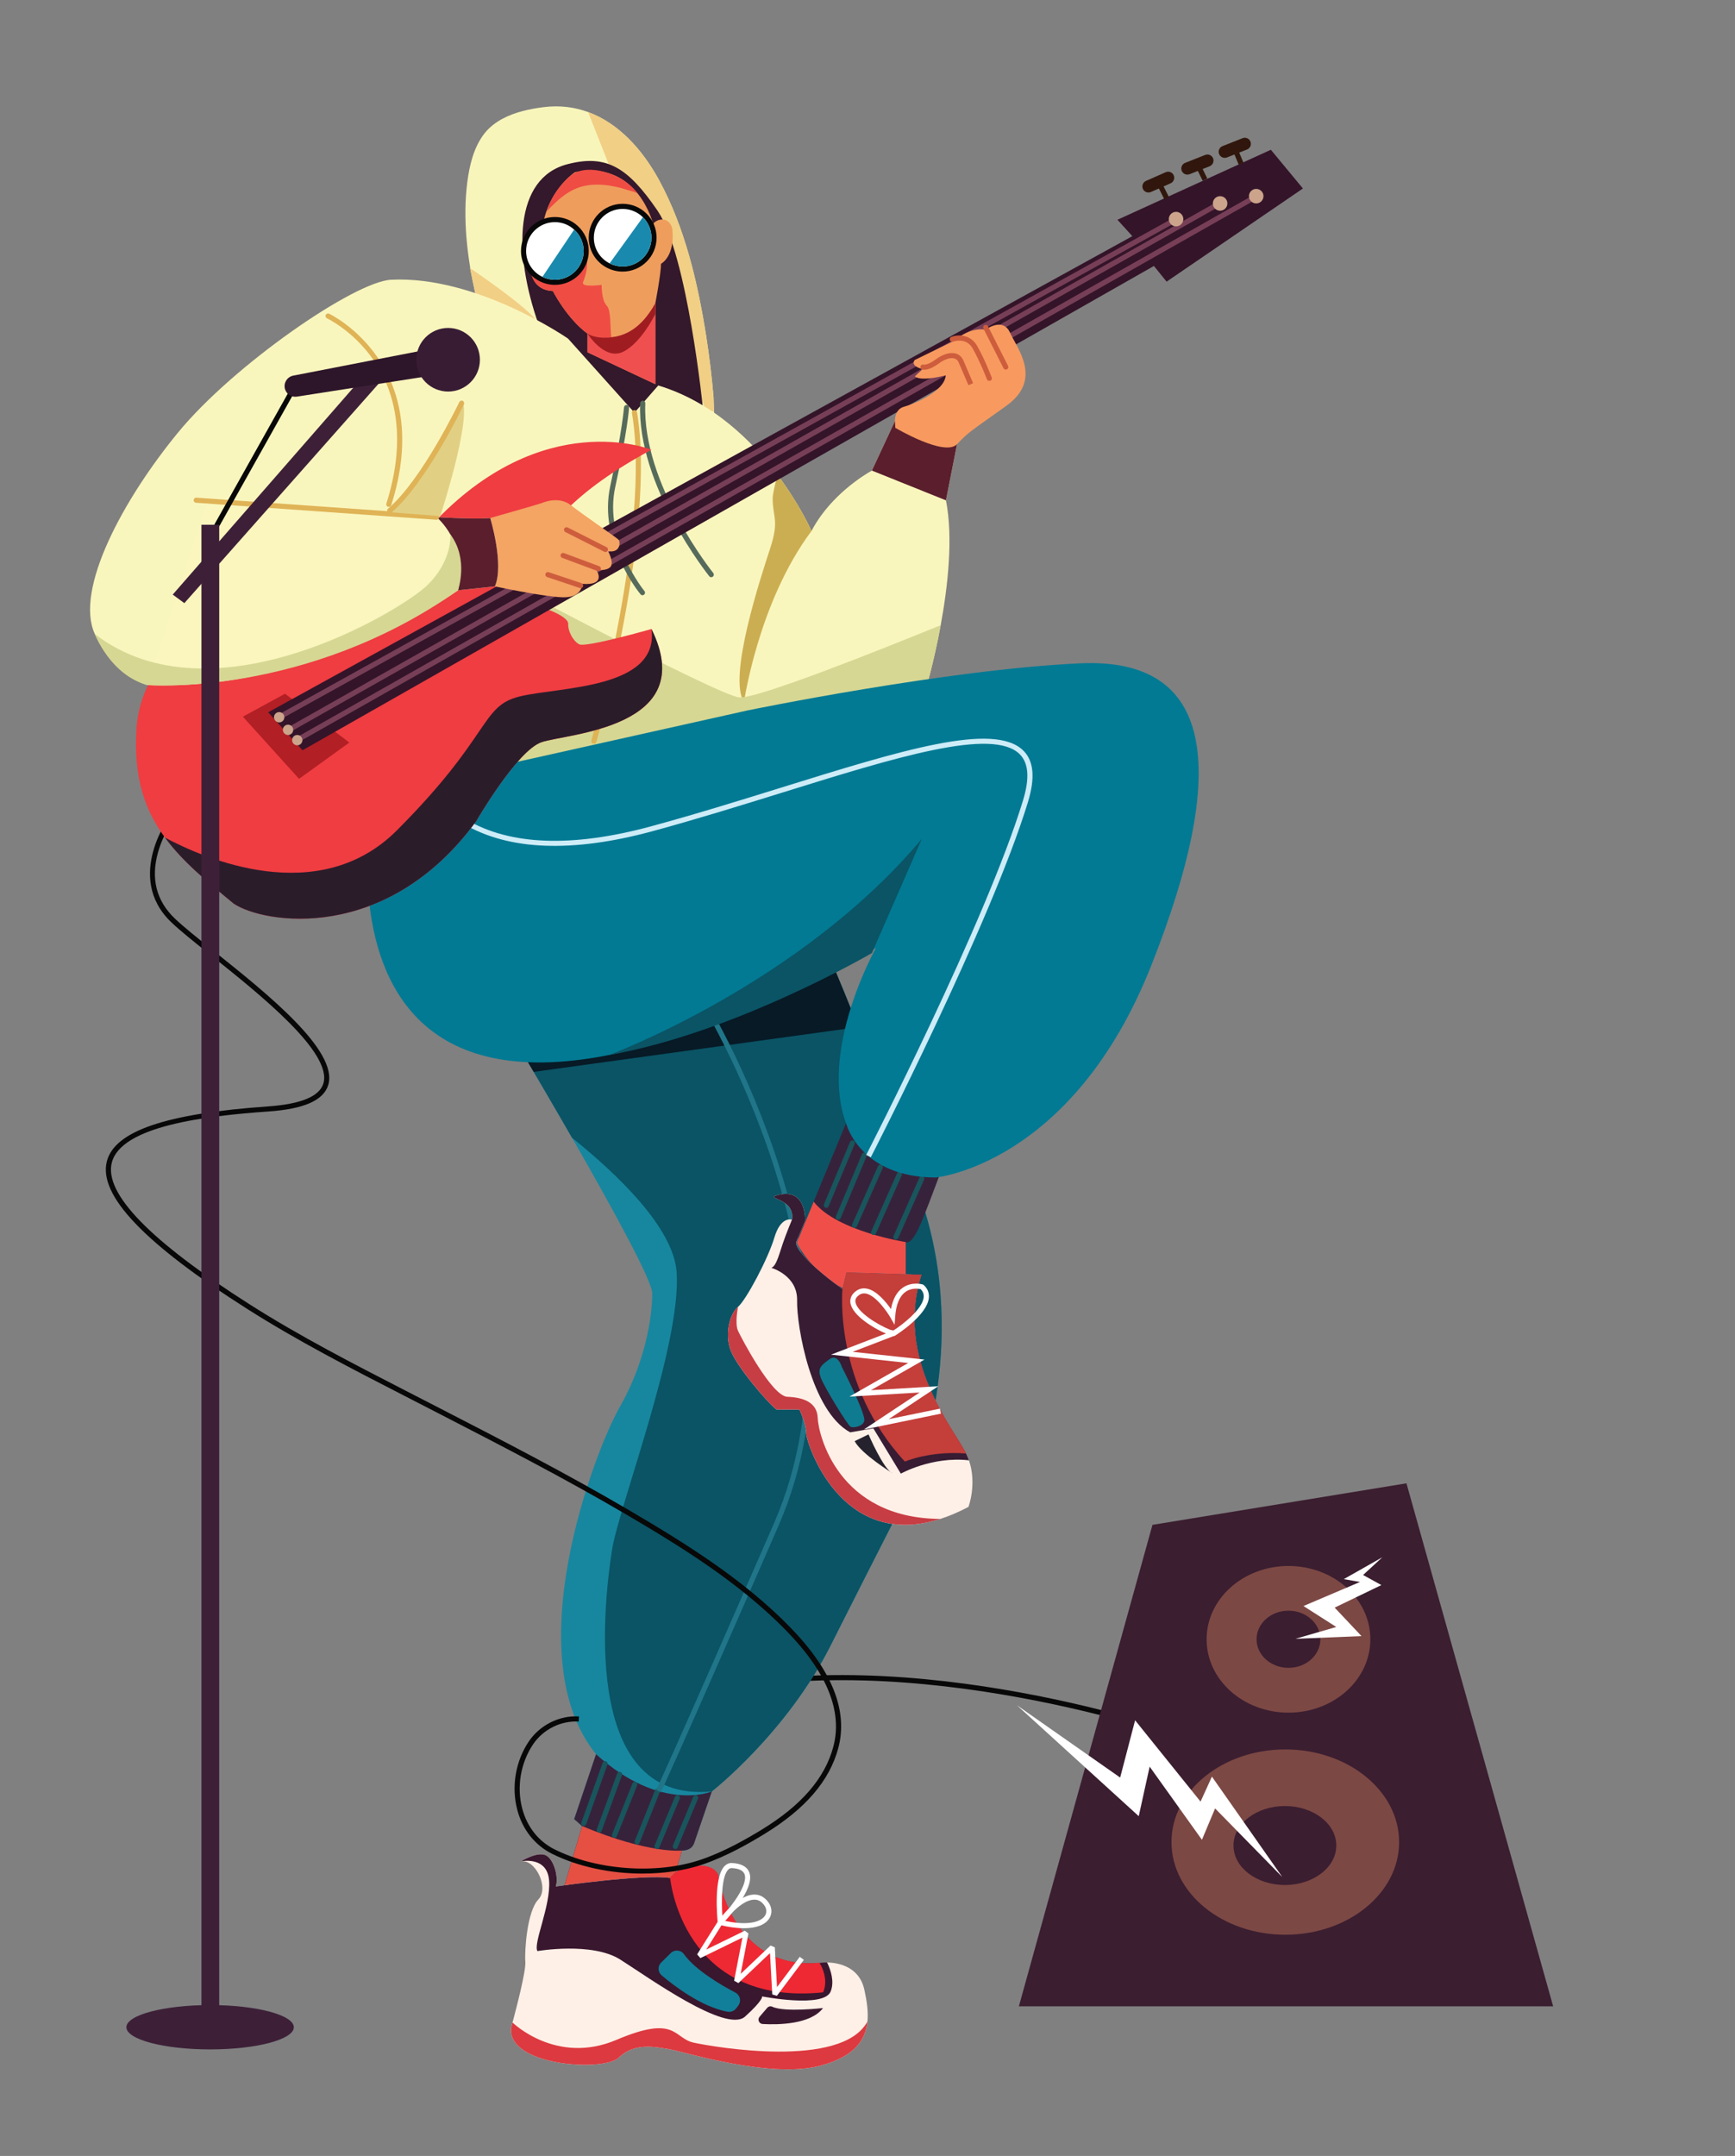 <?xml version="1.0" encoding="utf-8"?>
<!-- Generator: Adobe Illustrator 24.3.0, SVG Export Plug-In . SVG Version: 6.00 Build 0)  -->
<svg version="1.1" id="Layer_28" xmlns="http://www.w3.org/2000/svg" xmlns:xlink="http://www.w3.org/1999/xlink" x="0px" y="0px"
	 viewBox="0 0 338.82 420.94" style="enable-background:new 0 0 338.82 420.94;" xml:space="preserve">
<rect x="0" y="0" width="338.82" height="420.94" fill="#808080" stroke="none"/>
<style type="text/css">
	.st0{fill:#080808;}
	.st1{fill:#3B1E30;}
	.st2{fill:#7C4844;}
	.st3{fill:#FFFFFF;}
	.st4{fill:#F8F5BB;}
	.st5{fill:#F1CF85;}
	.st6{fill:#34182B;}
	.st7{fill:#EF9D5D;}
	.st8{fill:#F04F50;}
	.st9{fill:#EF4C44;}
	.st10{fill:#9F1D21;}
	.st11{fill:#198AAD;}
	.st12{fill:#F9F6BD;}
	.st13{fill:#CCAE52;}
	.st14{fill:#D6D793;}
	.st15{fill:#DFB356;}
	.st16{fill:#566B5B;}
	.st17{fill:#5A1E2D;}
	.st18{fill:#17879F;}
	.st19{fill:#37223B;}
	.st20{fill:#E55043;}
	.st21{fill:#0A5465;}
	.st22{fill:#18555C;}
	.st23{fill:#071A26;}
	.st24{fill:#207588;}
	.st25{fill:#FFF0E7;}
	.st26{fill:#39172E;}
	.st27{fill:#DD3940;}
	.st28{fill:#EE2933;}
	.st29{fill:#117F99;}
	.st30{fill:#3A1930;}
	.st31{fill:#F04F49;}
	.st32{fill:#371C33;}
	.st33{fill:#C73D44;}
	.st34{fill:#C43E3A;}
	.st35{fill:#0E7B90;}
	.st36{fill:#25222D;}
	.st37{fill:none;stroke:#080808;stroke-miterlimit:10;}
	.st38{fill:#027A94;}
	.st39{fill:#CDECF7;}
	.st40{fill:#EF3D41;}
	.st41{fill:#2B1C2A;}
	.st42{fill:#B21F24;}
	.st43{fill:#341429;}
	.st44{fill:#773F57;}
	.st45{fill:#30160C;}
	.st46{fill:#CBA48B;}
	.st47{fill:#F4A463;}
	.st48{fill:#CD5D3D;}
	.st49{fill:#F89A5F;}
	.st50{fill:#FAF6BD;}
	.st51{fill:#E1D084;}
	.st52{fill:#3D2038;}
	.st53{fill:#2D152A;}
	.st54{fill:#381C34;}
</style>
<g>
	<g>
		<path class="st0" d="M228.61,338.84c-0.55-0.19-55.29-18.99-96.32-6.53l-0.29-0.96c41.35-12.55,96.39,6.35,96.94,6.54
			L228.61,338.84z"/>
	</g>
	<g>
		<polygon class="st1" points="225.06,297.72 198.97,391.73 303.31,391.73 274.66,289.61 		"/>
	</g>
	<g>
		<path class="st2" d="M251.62,305.75c-8.83,0-15.99,6.41-15.99,14.32c0,7.91,7.16,14.32,15.99,14.32c8.83,0,15.99-6.41,15.99-14.32
			C267.62,312.16,260.46,305.75,251.62,305.75z M251.62,325.64c-3.44,0-6.23-2.5-6.23-5.58s2.79-5.58,6.23-5.58s6.23,2.5,6.23,5.58
			S255.07,325.64,251.62,325.64z"/>
	</g>
	<g>
		<path class="st2" d="M251,341.57c-12.28,0-22.23,8.1-22.23,18.09c0,9.99,9.95,18.09,22.23,18.09c12.28,0,22.23-8.1,22.23-18.09
			C273.22,349.67,263.27,341.57,251,341.57z M250.92,368.04c-5.55,0-10.04-3.45-10.04-7.71c0-4.26,4.5-7.71,10.04-7.71
			c5.55,0,10.04,3.45,10.04,7.71C260.96,364.59,256.46,368.04,250.92,368.04z"/>
	</g>
	<g>
		<polygon class="st3" points="269.94,304.06 262.42,308.32 265.59,308.87 254.55,313.57 260.95,317.66 252.98,319.97 
			265.88,319.44 260.64,313.88 269.76,309.48 266.19,307.51 		"/>
	</g>
	<g>
		<polygon class="st3" points="198.6,332.95 218.75,347.06 221.67,335.88 234.45,351.76 236.67,346.88 250.42,366.49 237.29,353.09 
			234.72,359.21 224.51,344.93 222.38,354.6 		"/>
	</g>
	<g>
		<path class="st4" d="M139.66,82.25c0-0.01-44.18-14.68-46.4-23.13c-0.17-0.65-0.33-1.29-0.47-1.94
			c-1.58-7.02-2.45-14.56-1.52-21.72c0.43-3.28,1.27-6.77,3.35-9.42c0.95-1.2,2.16-2.13,3.5-2.85c2.46-1.32,5.38-1.94,8.04-2.27
			c3.16-0.39,6.06-0.01,8.69,0.96c5.98,2.19,10.62,7.36,13.84,13.26c5.08,9.32,7.56,20.03,9.21,30.44c0.62,3.95,1.1,7.94,1.44,11.93
			c0.02,0.18,0.04,1.62,0.1,2.87C139.49,81.36,139.55,82.21,139.66,82.25z"/>
	</g>
	<g>
		<path class="st5" d="M139.44,80.38l-1.61-0.3l-22.98-58.2c5.98,2.19,10.62,7.36,13.84,13.26c5.08,9.32,7.56,20.03,9.21,30.44
			c0.62,3.95,1.1,7.94,1.44,11.93C139.36,77.69,139.38,79.13,139.44,80.38z"/>
	</g>
	<g>
		<path class="st5" d="M91.77,52.33c0,0,12.57,8.46,13.37,10.92c0.81,2.46,0,0,0,0L93.08,58.4L91.77,52.33z"/>
	</g>
	<g>
		<path class="st6" d="M110.81,32.06c-10.46,2.72-10.56,17.31-5.67,31.19l18.87,17.89l13.3-1.08c0,0-3.03-30.31-8.9-38.92
			C122.55,32.55,118.34,30.11,110.81,32.06z"/>
	</g>
	<g>
		<path class="st7" d="M129.09,51.5c0,1.91-1.11,7.71-1.11,7.71v15.8l-13.24-6.22v-3.64c-4.05-2.97-6.77-8.32-6.77-8.32
			c-3.82-0.17-4.59-3.53-4.3-5.33c0.3-1.8,2.15-2.23,2.15-2.23c-0.19-1.94-0.11-3.68,0.17-5.24c0.16-0.95,0.4-1.84,0.67-2.65
			c1.82-5.29,5.62-7.76,5.62-7.76c6.23-1.23,10.06,1.38,12.33,4.26c2.2,2.8,2.93,5.84,2.93,5.84c0.74-1.06,3.18-1.55,3.75,0.98
			C131.86,50.11,129.09,51.5,129.09,51.5z"/>
	</g>
	<g>
		<path class="st8" d="M127.98,59.21v15.8l-13.24-6.22v-0.43c0-0.75,0-2.46,0-3.21c0-0.23,4.7,1.12,4.64,0.71
			C125.23,65.34,127.98,59.21,127.98,59.21z"/>
	</g>
	<g>
		<path class="st9" d="M119.38,65.86c-1.37,0.13-2.92-0.06-4.64-0.71c-4.05-2.97-6.77-8.32-6.77-8.32c-3.82-0.17-4.59-3.53-4.3-5.33
			c0.3-1.8,2.15-2.23,2.15-2.23c-0.19-1.94-0.11-3.68,0.17-5.24c2.42,0.53,7.72,1.99,8.35,4.74c0.81,3.59-0.16,5.3-0.49,6.36
			c-0.33,1.06,3.64,0.49,3.64,0.49s-0.05,3.02,1.01,4.08C119.37,60.56,119.12,64.04,119.38,65.86z"/>
	</g>
	<g>
		<path class="st9" d="M124.61,37.88c-0.29-0.36-1.55-0.61-2.01-0.77c-0.77-0.26-1.55-0.48-2.35-0.65
			c-1.62-0.35-3.29-0.51-4.94-0.35c-3.72,0.37-6.17,2.63-8.62,5.25c0.21-0.23,0.31-0.86,0.43-1.16c0.19-0.45,0.4-0.89,0.63-1.32
			c0.44-0.83,0.96-1.62,1.54-2.35c0.58-0.74,1.22-1.42,1.92-2.05c3.01-2.69,8.73-0.85,11.44,1.38
			C123.38,36.46,124.03,37.14,124.61,37.88z"/>
	</g>
	<g>
		<path class="st10" d="M114.74,65.15c0,0,1.54,1.08,4.64,0.71c2.67-0.32,5.75-1.57,8.6-6.65v2.09c0,0-2.82,5.79-6.39,7.43
			S114.74,65.15,114.74,65.15z"/>
	</g>
	<g>
		<g>
			<path class="st3" d="M121.59,52.53c-0.96,0-1.92-0.23-2.77-0.67c-2.07-1.04-3.35-3.13-3.35-5.46c0-3.37,2.75-6.12,6.12-6.12
				c1.62,0,3.15,0.63,4.31,1.76c1.17,1.16,1.82,2.71,1.82,4.36C127.72,49.79,124.97,52.53,121.59,52.53z"/>
		</g>
		<g>
			<path class="st0" d="M121.59,40.79c1.54,0,2.94,0.62,3.96,1.62c1.03,1.02,1.67,2.44,1.67,4c0,3.11-2.52,5.62-5.63,5.62
				c-0.91,0-1.78-0.22-2.54-0.61c-1.83-0.92-3.08-2.82-3.08-5.01C115.97,43.3,118.49,40.79,121.59,40.79 M121.59,39.79
				c-3.65,0-6.62,2.97-6.62,6.62c0,2.52,1.39,4.78,3.63,5.9c0.91,0.47,1.95,0.72,2.99,0.72c3.66,0,6.63-2.97,6.63-6.62
				c0-1.78-0.7-3.45-1.97-4.71C125,40.47,123.35,39.79,121.59,39.79L121.59,39.79z"/>
		</g>
	</g>
	<g>
		<g>
			<path class="st3" d="M108.36,55.12c-0.92,0-1.84-0.21-2.65-0.61c-2.1-1-3.47-3.17-3.47-5.51c0-3.38,2.75-6.13,6.12-6.13
				c1.53,0,2.98,0.57,4.1,1.59c1.28,1.15,2.02,2.8,2.02,4.54C114.48,52.38,111.74,55.12,108.36,55.12z"/>
		</g>
		<g>
			<path class="st0" d="M108.36,43.37c1.45,0,2.77,0.55,3.76,1.46c1.14,1.02,1.86,2.51,1.86,4.17c0,3.1-2.52,5.62-5.62,5.62
				c-0.87,0-1.7-0.2-2.43-0.56c-1.89-0.9-3.19-2.83-3.19-5.06C102.74,45.89,105.25,43.37,108.36,43.37 M108.36,42.37
				c-3.65,0-6.62,2.97-6.62,6.63c0,2.53,1.48,4.88,3.76,5.96c0.87,0.43,1.86,0.66,2.86,0.66c3.65,0,6.62-2.97,6.62-6.62
				c0-1.88-0.8-3.67-2.19-4.92C111.59,42.98,110.02,42.37,108.36,42.37L108.36,42.37z"/>
		</g>
	</g>
	<g>
		<path class="st11" d="M127.22,46.41c0,3.11-2.52,5.62-5.63,5.62c-0.91,0-1.78-0.22-2.54-0.61l6.5-9.01
			C126.58,43.43,127.22,44.85,127.22,46.41z"/>
	</g>
	<g>
		<path class="st11" d="M113.98,49c0,3.1-2.52,5.62-5.62,5.62c-0.87,0-1.7-0.2-2.43-0.56l6.19-9.23
			C113.26,45.85,113.98,47.34,113.98,49z"/>
	</g>
	<g>
		<path class="st12" d="M184.73,97.69c1.44,7.3,0.37,16.82-1.03,24.38c-1.33,7.24-2.96,12.69-2.96,12.69l-81.28,15.62l-28-6.59
			l-7.48-1.76l-11.82-2.78l-23.33-5.49c0,0-3.36-0.71-6.72-4.44c-0.63-0.69-1.25-1.49-1.86-2.41c-0.61-0.91-1.19-1.95-1.73-3.12
			c-3.99-8.65,5.49-26.26,16.29-39.39c10.8-13.13,34.38-29.41,41.55-29.78c16.79-0.85,34.57,11.49,34.57,11.49l12.97,14.46
			l4.65-5.31c10.65,3.22,18.37,10.9,23.29,17.46c4.46,5.94,6.63,10.96,6.63,10.96c0.55-1.06,1.18-2.05,1.84-2.97
			c4.16-5.75,9.96-8.83,9.96-8.83l4.49-9.64c6.81-0.5,12.13,4.48,12.13,4.48L184.73,97.69z"/>
	</g>
	<g>
		<path class="st13" d="M151.84,92.72c4.46,5.94,6.63,10.96,6.63,10.96c-10.37,13.86-13.17,33.37-13.17,33.37
			c-3.21-4.74,3.22-24.21,5.08-29.91c1.86-5.71,0.51-5.98,0.51-9.87C150.89,96.59,151.25,94.96,151.84,92.72z"/>
	</g>
	<g>
		<path class="st14" d="M183.7,122.07c-1.33,7.24-2.96,12.69-2.96,12.69l-81.28,15.62l-28-6.59l-7.48-1.76l29.74-31.01
			c0,0,46.12,24.6,50.61,25.14C147.64,136.55,171.46,127.06,183.7,122.07z"/>
	</g>
	<g>
		<path class="st15" d="M115.97,145.23c-0.05,0-0.09-0.01-0.14-0.02c-0.27-0.08-0.42-0.35-0.34-0.62
			c0.12-0.41,11.69-41.59,7.92-63.94c-0.05-0.27,0.14-0.53,0.41-0.58c0.27-0.04,0.53,0.14,0.58,0.41
			c3.81,22.58-7.82,63.97-7.94,64.38C116.39,145.09,116.19,145.23,115.97,145.23z"/>
	</g>
	<g>
		<path class="st16" d="M138.9,112.7c-0.15,0-0.29-0.06-0.39-0.19c-0.14-0.18-14.19-17.71-13.49-33.81
			c0.01-0.28,0.26-0.48,0.52-0.48c0.28,0.01,0.49,0.25,0.48,0.52c-0.69,15.72,13.13,32.96,13.27,33.14c0.17,0.21,0.14,0.53-0.07,0.7
			C139.12,112.66,139.01,112.7,138.9,112.7z"/>
	</g>
	<g>
		<path class="st16" d="M125.47,116.22c-0.14,0-0.29-0.06-0.38-0.18c-0.34-0.41-8.31-10.19-5.91-21.16
			c2.34-10.68,2.67-15.3,2.68-15.35c0.02-0.27,0.25-0.48,0.53-0.46c0.28,0.02,0.48,0.26,0.46,0.53c-0.01,0.19-0.34,4.72-2.7,15.49
			c-2.3,10.49,5.62,20.21,5.7,20.31c0.18,0.21,0.15,0.53-0.07,0.7C125.69,116.18,125.58,116.22,125.47,116.22z"/>
	</g>
	<g>
		<polyline class="st17" points="174.76,82.24 170.27,91.88 184.73,97.69 186.89,86.73 174.76,82.24 		"/>
	</g>
	<g>
		<path class="st18" d="M178.4,289.41c0,0-7.56,14.73-16.18,31.84c-8.62,17.11-23.21,28.52-23.21,28.52s-2.92,8.49-3.45,10.08
			c-0.53,1.59-2.39,1.46-2.39,1.46l-2.39,8.22h-20.96l3.85-13l-1.54-1.35l4.27-12.68c-15.61-19.26-0.24-59.26,4.63-67.79
			c4.88-8.54,6.34-17.32,6.34-22.19c0-2.49-7.91-16.86-15.66-30.37c-2.61-4.55-5.21-9-7.48-12.87c-2.27-3.86-4.22-7.13-5.53-9.34
			c-1.14-1.91-1.81-3.02-1.81-3.02l26.05-4.73l38.35-6.96c0,0,2.52,5.72,6.31,15.31c3.42,8.66,7.88,20.48,12.43,34.08
			C189.62,263.26,178.4,289.41,178.4,289.41z"/>
	</g>
	<g>
		<path class="st19" d="M139.01,349.77c0,0-2.92,8.49-3.45,10.08c-0.53,1.59-2.39,1.46-2.39,1.46l-2.39,8.22h-20.96l3.85-13
			l-1.54-1.35l4.27-12.68C129.08,354,139.01,349.77,139.01,349.77z"/>
	</g>
	<g>
		<path class="st20" d="M133.17,361.31l-2.39,8.22h-20.96l3.85-13C126.93,362.07,133.17,361.31,133.17,361.31z"/>
	</g>
	<g>
		<path class="st21" d="M178.4,289.41c0,0-7.56,14.73-16.18,31.84c-8.62,17.11-23.21,28.52-23.21,28.52
			c-26.34,2.56-20.79-38.72-19.5-47.11c1.29-8.4,13.56-40.03,12.63-54.23c-0.58-8.79-11.89-19.43-20.43-26.28
			c-7.48-13.02-14.82-25.23-14.82-25.23l64.4-11.69c0,0,9.15,20.75,18.74,49.39C189.62,263.26,178.4,289.41,178.4,289.41z"/>
	</g>
	<g>
		<path class="st22" d="M114,356.52c-0.06,0-0.11-0.01-0.17-0.03c-0.26-0.09-0.4-0.38-0.3-0.64l4.16-11.67
			c0.09-0.26,0.38-0.4,0.64-0.3c0.26,0.09,0.4,0.38,0.3,0.64l-4.16,11.67C114.39,356.39,114.2,356.52,114,356.52z"/>
	</g>
	<g>
		<path class="st22" d="M117.02,357.81c-0.06,0-0.12-0.01-0.17-0.03c-0.26-0.09-0.39-0.38-0.3-0.64l3.98-10.88
			c0.1-0.26,0.38-0.39,0.64-0.3c0.26,0.09,0.39,0.38,0.3,0.64l-3.98,10.88C117.41,357.69,117.22,357.81,117.02,357.81z"/>
	</g>
	<g>
		<path class="st22" d="M120,358.84c-0.06,0-0.12-0.01-0.19-0.04c-0.26-0.1-0.38-0.39-0.28-0.65l3.98-9.95
			c0.1-0.26,0.39-0.38,0.65-0.28c0.26,0.1,0.38,0.39,0.28,0.65l-3.98,9.95C120.39,358.72,120.2,358.84,120,358.84z"/>
	</g>
	<g>
		<path class="st22" d="M124.42,360.15c-0.06,0-0.12-0.01-0.19-0.04c-0.26-0.1-0.38-0.39-0.28-0.65l3.98-9.95
			c0.1-0.26,0.39-0.38,0.65-0.28c0.26,0.1,0.38,0.39,0.28,0.65l-3.98,9.95C124.8,360.03,124.62,360.15,124.42,360.15z"/>
	</g>
	<g>
		<path class="st22" d="M128.3,361.02c-0.06,0-0.13-0.01-0.19-0.04c-0.25-0.11-0.38-0.4-0.27-0.65l3.98-9.53
			c0.11-0.25,0.4-0.38,0.65-0.27c0.25,0.11,0.38,0.4,0.27,0.65l-3.98,9.53C128.68,360.9,128.5,361.02,128.3,361.02z"/>
	</g>
	<g>
		<path class="st22" d="M131.87,361.02c-0.06,0-0.13-0.01-0.19-0.04c-0.25-0.11-0.38-0.4-0.27-0.65l3.98-9.53
			c0.11-0.26,0.4-0.38,0.65-0.27c0.25,0.11,0.38,0.4,0.27,0.65l-3.98,9.53C132.25,360.9,132.07,361.02,131.87,361.02z"/>
	</g>
	<g>
		<path class="st23" d="M167.6,200.54l-63.37,8.74c-2.27-3.86-4.22-7.13-5.53-9.34l24.24-7.75l38.35-6.96
			C161.29,185.23,163.81,190.95,167.6,200.54z"/>
	</g>
	<g>
		<path class="st24" d="M129.05,349.93l-0.9-0.45c0.02-0.04,2.48-5.07,22.96-51.97c20.41-46.76-14.62-102.5-14.97-103.06l0.84-0.54
			c0.36,0.56,35.68,56.75,15.05,104C131.5,344.94,129.08,349.88,129.05,349.93z"/>
	</g>
	<g>
		<path class="st25" d="M169.4,394.69c-0.01,0-0.01,0.01-0.01,0.01c-0.37,3.7-2.58,6.79-9.01,8.57c-9.8,2.72-26.88-2.71-29.59-3.15
			c-2.72-0.44-6.83-1.4-9.9,1.58c-3.06,2.97-22.42,1.57-21.01-6.05c0,0,0.08-0.28,0.21-0.76c0.65-2.44,2.65-10.03,2.5-11.85
			c-0.17-2.19,0.35-9.89,2.54-12.17c2.19-2.27-0.61-7.97-3.42-7.44c0,0,0.01,0,0.02-0.01c0.26-0.16,2.88-1.72,4.54-1.3
			c1.75,0.43,2.89,4.2,2.27,6.21c0,0,16.9-2.45,22.33-1.66c0,0,1.05-2.02,4.91-2.37c3.85-0.35,4.46,1.76,4.46,1.76
			s2.63,18.74,19.79,17.16c0,0,0.6-0.09,1.49-0.06c2.23,0.06,6.27,0.81,7.27,5.31C169.27,390.64,169.59,392.75,169.4,394.69z"/>
	</g>
	<g>
		<path class="st26" d="M162.22,388.82c-1.31,3.33-13.4,0.97-13.4,0.97s0.36,0.61-3.32,3.94c-3.68,3.32-18.83-7.62-24.35-11.12
			c-5.51-3.51-16.2-1.67-16.2-1.67c-0.87-1.49,2.63-8.84,2.28-13.75c-0.34-4.71-5.12-3.84-5.5-3.77c0.26-0.16,2.88-1.72,4.54-1.3
			c1.75,0.43,2.89,4.2,2.27,6.21c0,0,16.9-2.45,22.33-1.66c0,0,1.05-2.02,4.91-2.37c3.85-0.35,4.46,1.76,4.46,1.76
			s2.63,18.74,19.79,17.16c0,0,0.6-0.09,1.49-0.06C162.27,384.71,162.97,386.93,162.22,388.82z"/>
	</g>
	<g>
		<path class="st27" d="M169.39,394.7c-0.37,3.7-2.58,6.79-9.01,8.57c-9.8,2.72-26.88-2.71-29.59-3.15c-2.72-0.44-6.83-1.4-9.9,1.58
			c-3.06,2.97-22.42,1.57-21.01-6.05c0,0,0.08-0.28,0.21-0.76c0,0,8.54,8.38,20.28,3.39c11.73-4.99,11.12-0.35,15.06,0.53
			C139.37,399.68,164.39,403.99,169.39,394.7z"/>
	</g>
	<g>
		<path class="st28" d="M160.73,389c-27.58,2.8-29.86-22.33-29.86-22.33s1.05-2.02,4.91-2.37c3.85-0.35,4.46,1.76,4.46,1.76
			s2.63,18.74,19.79,17.16C162.05,386.63,160.73,389,160.73,389z"/>
	</g>
	<g>
		<polygon class="st3" points="151.71,389.68 150.81,389.4 150.37,381.33 144.2,387.19 143.36,386.73 144.99,378.3 136.78,382.31 
			136.14,381.59 140.24,375.07 141.08,375.61 137.92,380.64 145.45,376.96 146.16,377.5 144.64,385.39 150.47,379.86 151.31,380.2 
			151.74,387.98 156.18,382.06 156.98,382.66 		"/>
	</g>
	<g>
		<path class="st3" d="M141.02,375.69l-0.86-0.3c-0.09-0.89-0.83-8.8,1.31-11.02c0.43-0.44,0.95-0.67,1.54-0.62l0,0
			c1.78,0.11,2.89,0.72,3.31,1.81C147.58,368.8,141.69,374.99,141.02,375.69z M142.88,364.74c-0.26,0-0.48,0.1-0.69,0.32
			c-1.33,1.38-1.31,6.31-1.12,9.1c1.95-2.19,5.08-6.29,4.32-8.25c-0.27-0.69-1.09-1.09-2.44-1.17l0,0
			C142.93,364.75,142.9,364.74,142.88,364.74z"/>
	</g>
	<g>
		<path class="st3" d="M145.27,376.48c-1.38,0-2.98-0.21-4.73-0.65l-0.29-0.78c0.15-0.21,3.68-5.06,6.97-5.14
			c1.09-0.04,1.98,0.43,2.73,1.36c0.82,1.03,0.93,2.29,0.28,3.3C149.43,375.83,147.67,376.48,145.27,376.48z M141.53,375.03
			c4.65,1.02,7.1,0.18,7.86-1c0.41-0.65,0.33-1.45-0.22-2.14l0,0c-0.54-0.68-1.15-1.02-1.92-0.99
			C145.07,370.96,142.56,373.77,141.53,375.03z"/>
	</g>
	<g>
		<path class="st29" d="M130.99,381.33l-1.87,1.84c-0.72,0.7-0.67,1.87,0.1,2.52c2.46,2.08,7.77,6.13,12.83,7.09
			c0.64,0.12,1.3-0.12,1.7-0.64l0.42-0.55c0.64-0.84,0.38-2.05-0.55-2.54c-2.73-1.43-7.84-4.39-10.05-7.51
			C132.95,380.7,131.73,380.6,130.99,381.33z"/>
	</g>
	<g>
		<path class="st30" d="M149.82,392.03l-1.49,1.74c-0.46,0.54-0.1,1.37,0.61,1.41c3.05,0.17,9.37,0.09,11.79-3.12
			c0,0-7.53,0.88-9.92-0.26C150.48,391.64,150.07,391.74,149.82,392.03z"/>
	</g>
	<g>
		<path class="st19" d="M184.9,225.56c0,0-3.03,8.41-5,13.14c-1.52,3.65-2.49,3.94-2.86,3.87h-0.02l-0.12-0.05l-0.02-0.01v12.61
			c-16.42-1.45-21.28-12.48-21.28-12.48l3.3-8.02l7.47-18.12L184.9,225.56z"/>
	</g>
	<g>
		<path class="st31" d="M176.88,242.51v12.61c-16.42-1.45-21.28-12.48-21.28-12.48l3.3-8.02
			C163.36,240.41,176.88,242.51,176.88,242.51z"/>
	</g>
	<g>
		<path class="st22" d="M161.36,235.82c-0.06,0-0.13-0.01-0.19-0.04c-0.25-0.11-0.38-0.4-0.27-0.65l5.1-12.16
			c0.11-0.25,0.4-0.37,0.65-0.27c0.25,0.11,0.38,0.4,0.27,0.65l-5.1,12.16C161.74,235.7,161.55,235.82,161.36,235.82z"/>
	</g>
	<g>
		<path class="st22" d="M163.7,238.16c-0.06,0-0.13-0.01-0.19-0.04c-0.25-0.11-0.38-0.4-0.27-0.65l5.1-12.16
			c0.11-0.25,0.4-0.37,0.65-0.27c0.25,0.11,0.38,0.4,0.27,0.65l-5.1,12.16C164.08,238.04,163.89,238.16,163.7,238.16z"/>
	</g>
	<g>
		<path class="st22" d="M166.86,239.75c-0.07,0-0.14-0.01-0.2-0.04c-0.25-0.11-0.37-0.41-0.25-0.66l5.06-11.39
			c0.11-0.25,0.41-0.37,0.66-0.25c0.25,0.11,0.37,0.41,0.25,0.66l-5.06,11.39C167.23,239.64,167.05,239.75,166.86,239.75z"/>
	</g>
	<g>
		<path class="st22" d="M170.59,241.13c-0.07,0-0.14-0.01-0.2-0.04c-0.25-0.11-0.37-0.41-0.25-0.66l5.06-11.39
			c0.11-0.25,0.41-0.37,0.66-0.25c0.25,0.11,0.37,0.41,0.25,0.66l-5.06,11.39C170.97,241.02,170.78,241.13,170.59,241.13z"/>
	</g>
	<g>
		<path class="st22" d="M174.95,242.01c-0.07,0-0.14-0.01-0.2-0.04c-0.25-0.11-0.37-0.41-0.25-0.66l5.05-11.39
			c0.11-0.25,0.41-0.37,0.66-0.25s0.37,0.41,0.25,0.66l-5.05,11.39C175.33,241.9,175.14,242.01,174.95,242.01z"/>
	</g>
	<g>
		<path class="st25" d="M189.13,294.21c-1.93,1.02-3.76,1.8-5.49,2.35h-0.01c-19.48,6.27-26.18-14.93-26.18-16.67
			c0-1.91-1.34-4.7-1.34-4.7h-4.48c-1.56-1.12-8.05-8.62-9.06-11.87c-1.01-3.24,0-6.83,1.56-8.17c1.57-1.34,5.83-9.29,7.1-13.54
			c1.19-3.97,3.14-3.55,3.4-3.48l0.03,0.01c0.67-4.03-5.04-4.11-3.14-4.7c6.05-1.91,5.71,4.92,5.71,4.92l-1.79,4.25
			c0.22,2.8,9.07,9.07,9.07,9.07l0.78-3.25c3.02,0.12,14.66,0.45,14.66,0.45c-5.26,16.56,6.26,29.87,8.72,34.91l0.01,0.01
			c0.21,0.44,0.39,0.88,0.54,1.32C190.81,289.73,189.13,294.21,189.13,294.21z"/>
	</g>
	<g>
		<path class="st32" d="M189.22,285.12c-7.19-0.82-13.3,2.6-13.3,2.6l-5.37-8.84l-4.52,0.78c-7.64-4.14-10.48-20.82-10.37-25.74
			c0.12-4.93-5.03-6.38-5.03-6.38c1-0.34,1.56-2.8,2.26-4.81c0.69-2.02,1.77-4.59,1.77-4.59c0.67-4.03-5.04-4.11-3.14-4.7
			c6.05-1.91,5.71,4.92,5.71,4.92l-1.79,4.25c0.22,2.8,9.07,9.07,9.07,9.07l0.78-3.25c3.02,0.12,14.66,0.45,14.66,0.45
			c-5.26,16.57,6.27,29.89,8.73,34.92C188.89,284.24,189.07,284.68,189.22,285.12z"/>
	</g>
	<g>
		<path class="st33" d="M183.63,296.56c-19.48,6.27-26.18-14.93-26.18-16.67c0-1.91-1.34-4.7-1.34-4.7h-4.48
			c-1.56-1.12-8.05-8.62-9.06-11.87c-1.01-3.24,0-6.83,1.56-8.17c0,0-0.68,3.25,0,4.7c0.68,1.46,6.61,12.76,9.63,12.87
			c3.02,0.11,5.82,1.01,5.93,4.14C159.8,280,163.58,296.45,183.63,296.56z"/>
	</g>
	<g>
		<path class="st34" d="M188.67,283.79c-7.13-0.55-11.96,1.58-11.96,1.58c-13.99-15.11-12.2-33.69-12.2-33.69l0.78-3.25
			c3.02,0.12,14.66,0.45,14.66,0.45C174.69,265.44,186.21,278.75,188.67,283.79z"/>
	</g>
	<g>
		<path class="st35" d="M162.07,265.33c-2.05,1.41-2.36,2.02-1.77,3.69c0.59,1.67,5.22,9.26,5.81,9.55c0.59,0.3,2.49-0.09,2.68-1.2
			c0.24-1.46-4.39-10.48-4.39-10.48S163.62,264.27,162.07,265.33z"/>
	</g>
	<g>
		<path class="st36" d="M166.9,281.38l2.71-1.32c0,0,2.91,6.81,4.67,7.57C174.28,287.63,168.23,283.91,166.9,281.38z"/>
	</g>
	<g>
		<polygon class="st3" points="168.69,279.11 179.59,271.88 165.88,272.68 177.36,266.12 162.29,264.49 174.4,259.83 174.76,260.77 
			166.51,263.94 180.54,265.45 170.08,271.43 183.23,270.66 173.54,277.09 183.55,275.03 183.75,276.01 		"/>
	</g>
	<g>
		<path class="st37" d="M180.03,251.51"/>
	</g>
	<g>
		<path class="st3" d="M174.68,260.83l-1.12-0.23c-2.76-1.09-7.13-3.72-7.49-6.23c-0.08-0.59,0.02-1.46,1-2.23
			c0.66-0.52,1.41-0.7,2.22-0.54c1.89,0.36,3.72,2.58,4.71,4c0.35-1.97,1.13-3.38,2.32-4.2c1.78-1.23,3.78-0.64,3.87-0.62l0.2,0.11
			c0.76,0.7,1.09,1.54,1,2.5c-0.32,3.42-6.28,7.19-6.53,7.35L174.68,260.83z M168.74,252.53c-0.38,0-0.73,0.13-1.06,0.39
			c-0.5,0.39-0.7,0.8-0.62,1.3c0.27,1.87,4.12,4.35,6.79,5.42l0.63,0.13c1.72-1.11,5.68-4.14,5.9-6.49c0.06-0.6-0.14-1.12-0.6-1.59
			c-0.39-0.08-1.74-0.3-2.91,0.52c-1.19,0.83-1.88,2.45-2.05,4.83l-0.12,1.62l-0.81-1.41c-0.68-1.18-2.88-4.33-4.79-4.69
			C168.97,252.54,168.86,252.53,168.74,252.53z"/>
	</g>
	<g>
		<path class="st38" d="M72.96,155.01c0,0-19.76,94.18,98.09,30.09c0,0-11.26,19.98-5.74,34.46c0,0,2.76,10.34,17.46,10.34
			c0,0,26.65-2.53,42.04-41.35s12.17-60.18-13.78-59.04c-25.96,1.15-65.01,9.19-65.01,9.19L72.96,155.01z"/>
	</g>
	<g>
		<path class="st21" d="M118.94,205.98c0,0,37.26-13.78,61.09-42.21l-9.76,22.31C170.27,186.08,143.58,201.68,118.94,205.98z"/>
	</g>
	<g>
		<path class="st39" d="M170.05,225.96l-0.89-0.46c0.23-0.45,23.44-45.64,30.62-69.22c1.32-4.33,1.1-7.28-0.65-9.03
			c-5.3-5.27-24.23,0.62-46.16,7.44c-8.31,2.58-16.9,5.25-25.62,7.62c-15.64,4.23-28.03,3.74-36.82-1.45
			c-8.31-4.91-10.17-12.2-10.25-12.5l0.97-0.24c0.02,0.07,1.85,7.21,9.81,11.9c8.55,5.04,20.67,5.49,36.03,1.33
			c8.71-2.36,17.29-5.03,25.59-7.61c23.15-7.2,41.43-12.88,47.16-7.19c2.05,2.03,2.34,5.32,0.91,10.03
			C193.53,180.24,170.29,225.51,170.05,225.96z"/>
	</g>
	<g>
		<path class="st0" d="M125.48,365.81c-6.22,0-12.61-1.33-17.7-3.88c-3.36-1.69-5.77-4.74-6.77-8.59c-1.18-4.51-0.33-9.5,2.27-13.35
			c2.16-3.19,6-5.11,9.79-4.86l-0.06,1c-3.45-0.21-6.94,1.52-8.9,4.43c-2.44,3.62-3.24,8.31-2.13,12.54
			c0.94,3.57,3.16,6.39,6.26,7.95c8.23,4.13,19.99,4.97,28.61,2.05c4.64-1.57,9-4.1,11.89-5.86c7.77-4.75,12.34-10.04,13.99-16.18
			c1.86-6.91-1.24-14.55-9.2-22.7c-9.13-9.34-20.44-16.32-31.23-22.66c-12-7.04-24.58-13.52-36.75-19.79l-6.67-3.43
			c-10.21-5.24-20.77-10.67-30.61-16.92c-20.12-12.79-29.08-22.21-27.41-28.79c1.5-5.93,11.52-9.35,31.52-10.75
			c6.36-0.45,9.98-1.94,10.76-4.44c1.88-6.04-12.42-17.45-21.88-25c-3.27-2.61-6.09-4.86-7.82-6.52
			c-9.27-8.88-0.14-20.94-0.05-21.06l0.79,0.61c-0.02,0.03-2.23,2.92-3.32,6.8c-1.44,5.12-0.34,9.47,3.27,12.92
			c1.69,1.62,4.5,3.86,7.75,6.46c10.25,8.18,24.29,19.39,22.21,26.08c-0.93,2.98-4.74,4.66-11.64,5.14
			c-12.28,0.86-28.81,2.83-30.62,10c-1.53,6.03,7.55,15.35,26.98,27.7c9.8,6.23,20.34,11.64,30.53,16.88l6.67,3.43
			c12.18,6.27,24.78,12.76,36.8,19.82c10.86,6.38,22.23,13.39,31.44,22.82c8.23,8.42,11.41,16.38,9.45,23.66
			c-1.72,6.4-6.44,11.88-14.44,16.77c-2.92,1.79-7.36,4.35-12.09,5.96C133.63,365.23,129.59,365.81,125.48,365.81z"/>
	</g>
	<g>
		<path class="st40" d="M105.72,144.92c-4.82,1.7-12.75,15.44-12.75,15.44c-17.57,23.95-41.52,19.98-47.33,16.07
			c-5.35-4.41-10.03-8.28-13.42-12.89c-3.98-5.4-6.18-11.83-5.57-21.31c1.14-17.58,22.82-28.2,32.73-28.63
			c9.92-0.42,24.94-11.12,24.94-11.12c21.68-23.31,42.9-14.67,42.9-14.67c-30.62,16.47-23.57,30.49-22.09,30.67
			c1.48,0.17,5.92,2,5.83,3.31c-0.08,1.31,0.85,3.29,2.13,4c1.27,0.71,14.13-2.98,14.13-2.98
			C136.81,142.23,110.54,143.22,105.72,144.92z"/>
	</g>
	<g>
		<path class="st41" d="M105.72,144.92c-4.82,1.7-12.75,15.44-12.75,15.44c-17.57,23.95-41.52,19.98-47.33,16.07
			c-5.35-4.41-10.03-8.28-13.42-12.89c7.39,3.96,29.91,13.95,45.27-1.4c18.6-18.61,16.31-24.27,23.99-26.16
			c7.69-1.89,27.34-1.4,25.74-13.17C136.81,142.23,110.54,143.22,105.72,144.92z"/>
	</g>
	<g>
		<polygon class="st42" points="68.22,144.98 58.4,152.06 47.43,139.93 55.66,135.45 		"/>
	</g>
	<g>
		<polygon class="st43" points="52.38,139.07 221.13,46.11 218.22,42.91 248.18,29.24 254.44,36.8 227.82,54.99 225.34,51.93 
			59.07,146.49 		"/>
	</g>
	<g>
		
			<rect x="41.14" y="91.12" transform="matrix(0.874 -0.485 0.485 0.874 -26.659 80.33)" class="st44" width="201.18" height="1"/>
	</g>
	<g>
		
			<rect x="42.22" y="90.78" transform="matrix(0.87 -0.492 0.492 0.87 -25.889 84.216)" class="st44" width="209.61" height="1"/>
	</g>
	<g>
		
			<rect x="43.8" y="90.96" transform="matrix(0.87 -0.493 0.493 0.87 -25.391 86.63)" class="st44" width="215.54" height="1"/>
	</g>
	<g>
		<path class="st45" d="M228.6,35.79l-3.85,1.7c-0.6,0.26-1.3-0.01-1.56-0.61v0c-0.26-0.6,0.01-1.3,0.61-1.56l3.85-1.7
			c0.6-0.26,1.3,0.01,1.56,0.61l0,0C229.47,34.83,229.2,35.53,228.6,35.79z"/>
	</g>
	<g>
		<path class="st45" d="M236.23,32.46l-3.92,1.55c-0.61,0.24-1.3-0.06-1.54-0.67v0c-0.24-0.61,0.06-1.3,0.67-1.54l3.92-1.55
			c0.61-0.24,1.3,0.06,1.54,0.67v0C237.13,31.53,236.83,32.22,236.23,32.46z"/>
	</g>
	<g>
		<path class="st45" d="M243.53,29.19l-3.92,1.55c-0.61,0.24-1.3-0.06-1.54-0.67l0,0c-0.24-0.61,0.06-1.3,0.67-1.54l3.92-1.55
			c0.61-0.24,1.3,0.06,1.54,0.67v0C244.43,28.26,244.14,28.95,243.53,29.19z"/>
	</g>
	<g>
		
			<rect x="226.7" y="36.45" transform="matrix(0.894 -0.449 0.449 0.894 7.248 105.938)" class="st45" width="1" height="2.45"/>
	</g>
	<g>
		
			<rect x="234.33" y="32.94" transform="matrix(0.898 -0.44 0.44 0.898 8.937 106.758)" class="st45" width="1" height="2.3"/>
	</g>
	<g>
		
			<rect x="241.53" y="29.77" transform="matrix(0.922 -0.386 0.386 0.922 6.868 95.897)" class="st45" width="1" height="2.19"/>
	</g>
	<g>
		<circle class="st46" cx="229.67" cy="42.78" r="1.42"/>
	</g>
	<g>
		<circle class="st46" cx="54.52" cy="140.04" r="1.01"/>
	</g>
	<g>
		<circle class="st46" cx="56.25" cy="142.5" r="1.01"/>
	</g>
	<g>
		<circle class="st46" cx="58.05" cy="144.51" r="1.01"/>
	</g>
	<g>
		<circle class="st46" cx="238.27" cy="39.72" r="1.42"/>
	</g>
	<g>
		<circle class="st46" cx="245.32" cy="38.3" r="1.42"/>
	</g>
	<g>
		<path class="st47" d="M93.84,102.16l1.9-1.02c0,0,9.4-2.67,10-2.9c0.59-0.24,3.5-1.39,5.79,0.43c2.29,1.83,9.01,6.35,9.31,6.76
			c0.3,0.42,0.36,2.56-2.08,2.2c0,0,1.25,2.26,0.42,3.09s-2.74,0.54-2.74,0.54s2.2,3.09-2.74,2.74c0,0,0.06,2.74-3.81,2.62
			s-13.24-2.13-13.24-2.13L93.84,102.16z"/>
	</g>
	<g>
		<path class="st48" d="M118.24,107.78c-0.08,0-0.15-0.02-0.23-0.05l-7.6-3.85c-0.25-0.12-0.34-0.43-0.22-0.67
			c0.12-0.25,0.43-0.35,0.67-0.22l7.6,3.85c0.25,0.12,0.34,0.43,0.22,0.67C118.6,107.68,118.42,107.78,118.24,107.78z"/>
	</g>
	<g>
		<path class="st48" d="M116.85,111.52c-0.06,0-0.12-0.01-0.17-0.03l-6.89-2.57c-0.26-0.1-0.39-0.38-0.29-0.64s0.38-0.39,0.64-0.29
			l6.89,2.57c0.26,0.1,0.39,0.38,0.29,0.64C117.24,111.4,117.05,111.52,116.85,111.52z"/>
	</g>
	<g>
		<path class="st48" d="M113.4,114.84c-0.05,0-0.11-0.01-0.16-0.03l-6.4-2.14c-0.26-0.09-0.4-0.37-0.32-0.63
			c0.09-0.26,0.37-0.4,0.63-0.32l6.4,2.14c0.26,0.09,0.4,0.37,0.32,0.63C113.81,114.71,113.61,114.84,113.4,114.84z"/>
	</g>
	<g>
		<path class="st49" d="M178.65,70.28l7.84-3.82c0,0,2.71-2.61,6.03-2.11c0,0,3.32-2.51,4.72,0.6c1.41,3.11,6.43,9.14-0.7,14.27
			c-7.13,5.12-7.22,4.96-9.64,7.5s-12.06-3.19-12.06-3.19l-0.07-1.3c0,0-0.13-2.31,1.78-2.82c1.91-0.5,7.94-3.01,8.14-6.13
			c0,0-4.82,1.31-6.03,0.2l1.51-1.41C180.15,72.09,177.64,71.48,178.65,70.28z"/>
	</g>
	<g>
		<path class="st50" d="M96.65,114.48l-7.21,0.77c0,0-27.55,19.78-60.61,18.51l11.71-36.14c0,0,28.3,2.55,44.73,3.36
			c4.9,0.25,8.73,0.34,10.46,0.16C95.73,101.14,98.49,110.19,96.65,114.48z"/>
	</g>
	<g>
		<path class="st17" d="M96.65,114.48l-7.21,0.77c2.09-9.16-4.17-14.27-4.17-14.27c4.9,0.25,8.73,0.34,10.46,0.16
			C95.73,101.14,98.49,110.19,96.65,114.48z"/>
	</g>
	<g>
		<path class="st14" d="M87.95,104.34c0,0,0.48,5.13-4.58,10s-41.84,27.18-64.85,9.45c0,0,3.03,8.04,10.31,9.97
			c0,0,30.96,2.41,60.61-18.51C89.44,115.25,91.59,109.18,87.95,104.34z"/>
	</g>
	<g>
		<path class="st15" d="M85.27,101.48c-0.01,0-0.02,0-0.04,0l-46.95-3.32c-0.28-0.02-0.48-0.26-0.46-0.53s0.26-0.49,0.53-0.46
			l46.95,3.32c0.28,0.02,0.48,0.26,0.46,0.53C85.75,101.28,85.53,101.48,85.27,101.48z"/>
	</g>
	<g>
		<path class="st51" d="M90.3,78.19c0,0-6.07,15.69-14.19,21.81l9.87,0.77C85.97,100.77,92.06,82.23,90.3,78.19z"/>
	</g>
	<g>
		<path class="st15" d="M75.92,98.97c-0.05,0-0.1-0.01-0.15-0.02c-0.26-0.08-0.41-0.37-0.32-0.63c3.5-10.97,2.61-20.7-2.58-28.13
			c-3.93-5.63-8.97-8.02-9.02-8.04c-0.25-0.12-0.36-0.41-0.24-0.66c0.12-0.25,0.41-0.36,0.66-0.24c0.21,0.1,20.86,10.02,12.13,37.38
			C76.33,98.83,76.13,98.97,75.92,98.97z"/>
	</g>
	<g>
		<path class="st15" d="M76.11,100.19c-0.14,0-0.28-0.06-0.38-0.18c-0.18-0.21-0.15-0.53,0.06-0.71
			c6.63-5.61,13.83-20.64,13.9-20.79c0.12-0.25,0.42-0.36,0.67-0.24c0.25,0.12,0.36,0.42,0.24,0.67
			c-0.3,0.62-7.36,15.38-14.16,21.13C76.34,100.15,76.22,100.19,76.11,100.19z"/>
	</g>
	<g>
		<path class="st48" d="M196.42,72.16c-0.18,0-0.36-0.1-0.45-0.27l-3.92-7.74c-0.12-0.25-0.03-0.55,0.22-0.67
			c0.25-0.12,0.55-0.03,0.67,0.22l3.92,7.74c0.12,0.25,0.03,0.55-0.22,0.67C196.57,72.15,196.49,72.16,196.42,72.16z"/>
	</g>
	<g>
		<path class="st48" d="M193.2,74.37c-0.2,0-0.39-0.12-0.47-0.32c-0.01-0.03-1.31-3.41-2.78-6.01c-1.27-2.25-3.71-1.37-3.81-1.34
			c-0.26,0.09-0.54-0.03-0.64-0.29c-0.1-0.26,0.03-0.54,0.29-0.64c1.15-0.44,3.68-0.62,5.04,1.78c1.51,2.67,2.79,6.01,2.84,6.15
			c0.1,0.26-0.03,0.55-0.29,0.65C193.32,74.36,193.26,74.37,193.2,74.37z"/>
	</g>
	<g>
		<path class="st48" d="M189.12,75.21c0,0-1.21-2.84-1.91-4.45c-0.18-0.42-0.46-0.67-0.86-0.78c-0.77-0.21-1.89,0.16-3,0.98
			c-2.01,1.48-3.08,1.24-3.27,1.18c-0.26-0.09-0.4-0.37-0.32-0.63c0.09-0.26,0.36-0.4,0.61-0.32c0.05,0.01,0.82,0.13,2.38-1.03
			c1.38-1.01,2.78-1.43,3.86-1.14c0.69,0.19,1.22,0.65,1.52,1.34c0.7,1.61,1.91,4.46,1.91,4.46L189.12,75.21z"/>
	</g>
	<g>
		<ellipse class="st52" cx="41.03" cy="395.81" rx="16.35" ry="4.33"/>
	</g>
	<g>
		
			<rect x="33.92" y="89.49" transform="matrix(0.489 -0.872 0.872 0.489 -53.235 89.082)" class="st0" width="31.05" height="1"/>
	</g>
	<g>
		<polygon class="st52" points="70.05,74.49 33.73,116.09 36,117.76 74.84,73.9 		"/>
	</g>
	<g>
		<rect x="39.34" y="102.46" class="st52" width="3.47" height="292.52"/>
	</g>
	<g>
		<path class="st53" d="M57.27,73.34l27.25-5.3v5.26l-26.54,4.14c-1.03,0.16-2.01-0.46-2.32-1.45l0,0
			C55.31,74.81,56.06,73.57,57.27,73.34z"/>
	</g>
	<g>
		<circle class="st54" cx="87.51" cy="70.24" r="6.21"/>
	</g>
</g>
</svg>
